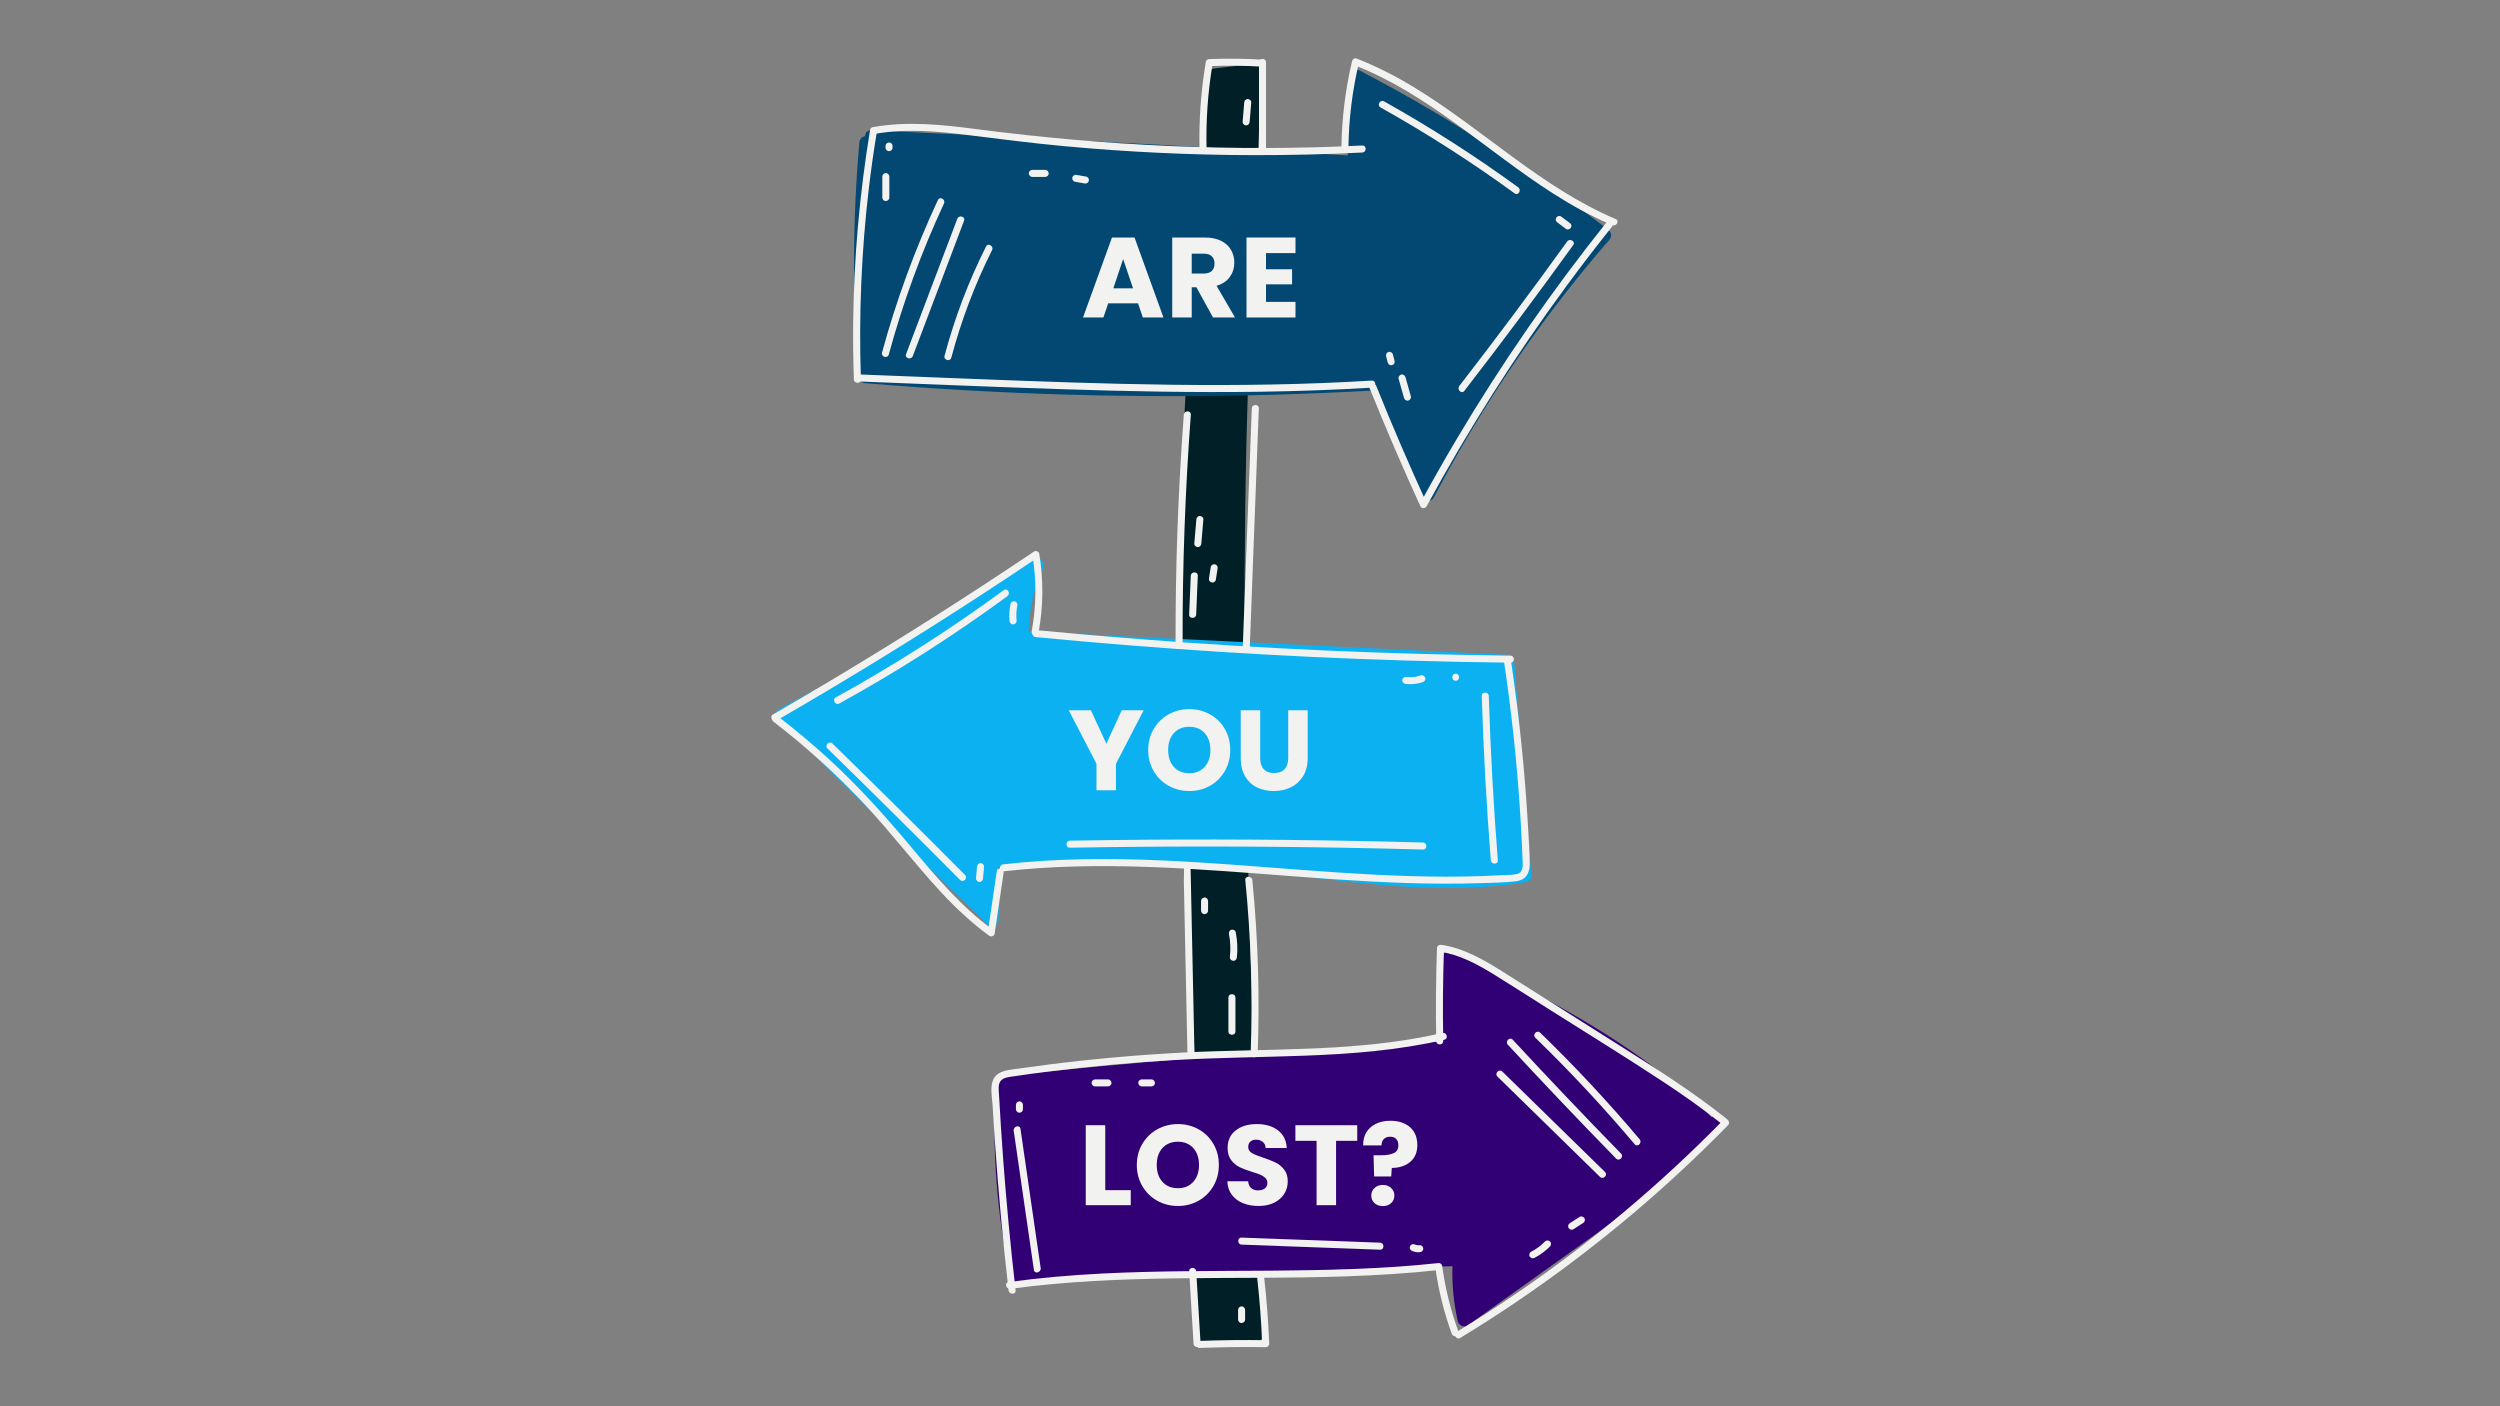 <svg xmlns="http://www.w3.org/2000/svg" xmlns:xlink="http://www.w3.org/1999/xlink" width="1920" zoomAndPan="magnify" viewBox="0 0 1440 810" height="1080" preserveAspectRatio="xMidYMid meet" version="1.0"><rect x="0" y="0" width="1440" height="810" fill="#808080" stroke="none"/><defs><g/><clipPath id="6504f7627b"><path d="M 772 33.277 L 932 33.277 L 932 130 L 772 130 Z M 772 33.277 " clip-rule="nonzero"/></clipPath><clipPath id="68c10ed186"><path d="M 690 33.277 L 730 33.277 L 730 88 L 690 88 Z M 690 33.277 " clip-rule="nonzero"/></clipPath><clipPath id="fa000ffe9a"><path d="M 725 33.277 L 730 33.277 L 730 89 L 725 89 Z M 725 33.277 " clip-rule="nonzero"/></clipPath><clipPath id="7f10920a5e"><path d="M 689 734 L 732 734 L 732 776.668 L 689 776.668 Z M 689 734 " clip-rule="nonzero"/></clipPath></defs><path fill="#011f26" d="M 722.574 620.824 C 720.965 572.324 719.438 523.824 718.371 475.312 C 717.305 426.918 716.703 378.516 716.918 330.109 C 717.137 281.215 718.195 232.324 720.371 183.48 C 722.281 140.562 723.91 97.598 726.242 54.699 C 726.5 49.996 726.781 45.289 727.098 40.586 C 727.164 39.57 726.891 38.777 726.422 38.172 C 725.848 37.164 724.777 36.504 723.195 36.684 C 715.309 37.598 707.418 38.512 699.527 39.422 C 697.301 39.68 695.805 41.012 695.625 43.324 C 688.305 138.316 680.984 233.371 678.766 328.648 C 677.664 375.973 677.82 423.336 679.879 470.633 C 681.918 517.582 687.023 564.375 688.039 611.367 C 689.18 663.977 687.902 716.691 687.562 769.309 C 687.547 771.406 689.359 773.223 691.465 773.211 C 702.125 773.145 712.789 773.078 723.445 773.016 C 725.512 773 727.41 771.238 727.348 769.113 C 725.922 719.68 724.211 670.254 722.574 620.824 Z M 722.574 620.824 " fill-opacity="1" fill-rule="nonzero"/><path fill="#024873" d="M 926.109 132.086 C 891.109 105.203 854.344 80.637 816.078 58.652 C 805.293 52.457 794.391 46.473 783.383 40.684 C 780.578 39.211 777.824 41.102 777.512 44.055 C 775.91 59.164 775.527 74.352 776.324 89.523 C 705.176 85.359 634.012 81.5 562.832 77.941 C 542.547 76.93 522.266 75.941 501.98 74.977 C 499.602 74.863 498.367 76.559 498.246 78.395 C 496.637 78.746 495.172 79.945 494.992 82.016 C 491.062 126.844 490.879 171.945 494.445 216.809 C 494.621 219.051 496.098 220.52 498.348 220.711 C 575.898 227.258 653.797 229.52 731.594 227.418 C 752.359 226.855 773.121 225.957 793.863 224.781 C 797.926 246.836 806.457 267.91 819.16 286.52 C 820.719 288.801 824.449 289.281 825.898 286.52 C 847.539 245.215 872.82 205.789 901.527 169.035 C 909.723 158.547 918.191 148.277 926.902 138.219 C 928.703 136.137 928.188 133.684 926.109 132.086 Z M 926.109 132.086 " fill-opacity="1" fill-rule="nonzero"/><path fill="#0cb1f2" d="M 872.129 381.086 C 871.953 378.902 870.48 377.293 868.227 377.184 C 796.145 373.707 724.059 370.227 651.98 366.75 C 632.164 365.797 612.348 364.84 592.531 363.883 C 592.816 351.301 595.535 338.883 600.766 327.371 C 602.23 324.145 599.004 319.668 595.426 322.031 C 558.582 346.379 520.773 369.254 482.082 390.547 C 471.004 396.645 459.848 402.609 448.633 408.453 C 446.402 409.613 446.113 412.891 447.844 414.582 C 479.098 445.09 510.355 475.594 541.613 506.098 C 550.586 514.859 559.562 523.617 568.535 532.375 C 570.93 534.715 575.219 533.039 575.195 529.617 C 575.129 519.543 575.062 509.465 575 499.387 C 614.078 499.023 653.262 498.02 692.305 499.797 C 732.383 501.621 771.98 508.605 812.016 510.875 C 834.469 512.152 856.977 511.699 879.207 508.059 C 880.766 507.801 882.195 505.855 882.07 504.293 C 878.758 463.227 875.441 422.156 872.129 381.086 Z M 872.129 381.086 " fill-opacity="1" fill-rule="nonzero"/><path fill="#320075" d="M 985.801 643.5 C 985.688 643.352 985.586 643.203 985.441 643.062 C 952.816 610.418 912.742 586.785 871.934 565.879 C 860.238 559.887 848.445 554.09 836.648 548.297 C 833.973 546.984 830.887 548.578 830.777 551.668 C 830.191 567.766 829.605 583.863 829.023 599.961 C 764.062 603.352 699.172 608.059 634.41 614.137 C 615.781 615.883 597.164 617.746 578.562 619.711 C 577.246 619.852 576.289 620.512 575.668 621.391 C 574.504 621.953 573.59 623.051 573.492 624.691 C 571.305 662.172 574.227 699.832 582.051 736.551 C 582.383 738.113 584.195 739.531 585.812 739.414 C 651.875 734.684 718.102 732.988 784.285 730.941 C 801.727 730.402 819.172 729.867 836.613 729.328 C 836.273 740.012 837.336 750.672 839.703 761.121 C 840.227 763.422 843.422 764.891 845.438 763.453 C 865.344 749.238 885.254 735.027 905.164 720.816 C 924.527 706.988 943.957 693.336 961.617 677.336 C 971.465 668.418 980.906 659.066 990.344 649.723 C 993.609 646.492 989.297 641.633 985.801 643.5 Z M 985.801 643.5 " fill-opacity="1" fill-rule="nonzero"/><path fill="#f2f2f0" d="M 447.285 415.012 C 487.16 391.984 526.426 367.906 565.012 342.781 C 575.953 335.664 586.836 328.453 597.664 321.172 C 596.672 320.77 595.684 320.363 594.691 319.961 C 597.094 334.395 596.938 349.152 594.258 363.535 C 593.781 366.078 597.68 367.172 598.16 364.613 C 600.984 349.469 601.125 334.082 598.594 318.887 C 598.387 317.633 596.629 317 595.625 317.676 C 557.414 343.375 518.531 368.062 479.008 391.688 C 467.805 398.383 456.547 404.992 445.242 411.52 C 442.988 412.82 445.023 416.32 447.285 415.012 Z M 447.285 415.012 " fill-opacity="1" fill-rule="nonzero"/><path fill="#f2f2f0" d="M 445.605 415.754 C 464.316 430.145 481.859 446.051 498.004 463.273 C 513.43 479.723 527.016 497.773 542.383 514.27 C 550.832 523.336 559.891 531.805 569.934 539.09 C 570.91 539.797 572.727 539.109 572.906 537.879 C 574.625 526.199 576.344 514.52 578.062 502.84 C 578.438 500.293 574.539 499.195 574.16 501.766 C 572.441 513.445 570.723 525.125 569 536.805 C 569.992 536.402 570.984 535.996 571.973 535.594 C 553.789 522.398 539.227 505.098 524.898 487.973 C 510.066 470.25 494.73 453.129 477.691 437.477 C 468.059 428.625 458.016 420.234 447.648 412.258 C 445.586 410.672 443.566 414.188 445.605 415.754 Z M 445.605 415.754 " fill-opacity="1" fill-rule="nonzero"/><path fill="#f2f2f0" d="M 577.84 501.906 C 634.074 495.477 690.641 500.641 746.832 504.883 C 775.008 507.008 803.234 508.914 831.504 509 C 838.734 509.023 845.965 508.926 853.191 508.684 C 859.859 508.457 866.684 508.406 873.309 507.57 C 879.016 506.848 881.16 502.871 881.121 497.461 C 881.07 490.562 880.559 483.629 880.176 476.742 C 878.367 444.48 875.039 412.309 870.281 380.348 C 869.898 377.781 866 378.875 866.379 381.426 C 870.512 409.191 873.531 437.121 875.414 465.133 C 875.871 471.949 876.262 478.77 876.586 485.594 C 876.742 488.914 876.891 492.234 877.012 495.559 C 877.125 498.746 877.523 502.605 873.613 503.457 C 870.551 504.125 867.152 503.988 864.027 504.16 C 860.418 504.355 856.805 504.516 853.191 504.637 C 846.328 504.867 839.457 504.965 832.59 504.953 C 778.18 504.879 724.09 498.031 669.781 495.621 C 639.129 494.262 608.363 494.371 577.844 497.859 C 575.281 498.152 575.254 502.199 577.84 501.906 Z M 577.84 501.906 " fill-opacity="1" fill-rule="nonzero"/><path fill="#f2f2f0" d="M 596.57 366.965 C 667.422 373.809 738.492 378.32 809.645 380.453 C 829.758 381.059 849.879 381.469 870.004 381.699 C 872.609 381.727 872.609 377.68 870.004 377.652 C 798.828 376.844 727.684 373.691 656.715 368.168 C 636.648 366.605 616.602 364.852 596.57 362.918 C 593.977 362.668 593.996 366.715 596.57 366.965 Z M 596.57 366.965 " fill-opacity="1" fill-rule="nonzero"/><path fill="#f2f2f0" d="M 584.98 743.223 C 582.094 718.086 579.699 692.895 577.824 667.664 C 576.898 655.234 576.102 642.797 575.422 630.352 C 575.277 627.711 574.652 624.227 576.781 622.188 C 578.52 620.523 581.555 620.297 583.812 619.961 C 590.18 619.016 596.555 618.156 602.941 617.344 C 627.559 614.215 652.285 611.949 677.062 610.555 C 701.707 609.172 726.387 608.988 751.051 608.09 C 778.188 607.105 805.391 605.02 831.91 598.895 C 834.445 598.309 833.371 594.406 830.832 594.992 C 781.371 606.414 730.152 603.656 679.812 606.355 C 654.301 607.727 628.836 610.016 603.488 613.227 C 597.289 614.012 591.102 614.852 584.918 615.738 C 580.594 616.363 575.164 616.785 572.609 620.914 C 569.945 625.211 571.445 631.758 571.719 636.477 C 572.094 642.977 572.5 649.477 572.941 655.973 C 574.926 685.113 577.598 714.203 580.934 743.223 C 581.227 745.781 585.277 745.812 584.98 743.223 Z M 584.98 743.223 " fill-opacity="1" fill-rule="nonzero"/><path fill="#f2f2f0" d="M 582 742.375 C 645.945 733.598 710.633 737.383 774.934 735.191 C 792.895 734.582 810.84 733.484 828.711 731.559 C 828.059 731.066 827.406 730.57 826.758 730.074 C 828.547 743.133 831.719 755.93 836.242 768.312 C 837.129 770.738 841.039 769.691 840.145 767.238 C 835.625 754.855 832.449 742.059 830.66 729 C 830.555 728.207 829.5 727.426 828.711 727.512 C 764.379 734.445 699.594 730.289 635.09 733.547 C 616.973 734.461 598.898 736.008 580.926 738.477 C 578.355 738.824 579.449 742.727 582 742.375 Z M 582 742.375 " fill-opacity="1" fill-rule="nonzero"/><path fill="#f2f2f0" d="M 831.305 599.641 C 830.969 581.824 831.113 564 831.742 546.191 C 830.887 546.844 830.035 547.492 829.184 548.145 C 840.887 549.848 851.23 555.547 861.148 561.699 C 871.879 568.359 882.512 575.18 893.184 581.93 C 914.652 595.496 936.297 608.82 957.5 622.797 C 969.227 630.52 980.742 638.57 991.719 647.34 C 993.73 648.949 996.613 646.102 994.578 644.477 C 974.957 628.797 953.715 615.391 932.508 601.988 C 910.246 587.922 888.004 573.812 865.715 559.785 C 854.75 552.887 843.285 546.137 830.258 544.242 C 828.945 544.051 827.746 544.754 827.699 546.191 C 827.07 564.004 826.922 581.824 827.258 599.641 C 827.309 602.242 831.355 602.25 831.305 599.641 Z M 831.305 599.641 " fill-opacity="1" fill-rule="nonzero"/><path fill="#f2f2f0" d="M 841.102 770.66 C 884.902 743.996 926.117 713.094 963.953 678.477 C 974.711 668.637 985.184 658.492 995.383 648.074 C 997.207 646.211 994.348 643.348 992.52 645.211 C 956.77 681.734 917.508 714.789 875.359 743.703 C 863.477 751.855 851.367 759.672 839.059 767.168 C 836.836 768.52 838.867 772.02 841.102 770.66 Z M 841.102 770.66 " fill-opacity="1" fill-rule="nonzero"/><path fill="#f2f2f0" d="M 495.879 218.543 C 494.629 181.586 496.156 144.551 500.527 107.828 C 501.805 97.102 503.34 86.41 505.094 75.754 C 504.621 76.227 504.152 76.695 503.68 77.168 C 521.883 73.852 540.441 75.625 558.652 77.93 C 576.613 80.203 594.559 82.465 612.59 84.152 C 649.105 87.566 685.777 89.305 722.453 89.367 C 743.199 89.398 763.945 88.891 784.664 87.855 C 787.258 87.73 787.273 83.68 784.664 83.809 C 710.578 87.496 636.539 84.008 563.008 74.445 C 542.957 71.836 522.676 69.609 502.605 73.266 C 501.98 73.379 501.297 74.047 501.191 74.68 C 495.117 111.523 491.812 148.809 491.434 186.152 C 491.32 196.953 491.461 207.754 491.828 218.547 C 491.922 221.137 495.969 221.148 495.879 218.543 Z M 495.879 218.543 " fill-opacity="1" fill-rule="nonzero"/><path fill="#f2f2f0" d="M 495.395 219.746 C 533.801 221.25 572.203 222.871 610.621 224.137 C 648.91 225.398 687.23 226.199 725.543 225.648 C 747.105 225.34 768.664 224.586 790.191 223.27 C 792.777 223.109 792.797 219.062 790.191 219.223 C 751.957 221.562 713.641 222.082 675.344 221.625 C 637.02 221.164 598.715 219.738 560.422 218.246 C 538.746 217.398 517.07 216.547 495.395 215.699 C 492.789 215.598 492.793 219.645 495.395 219.746 Z M 495.395 219.746 " fill-opacity="1" fill-rule="nonzero"/><path fill="#f2f2f0" d="M 788.809 223.352 C 798.074 246.355 807.871 269.145 818.191 291.695 C 818.828 293.086 821.008 292.945 821.688 291.695 C 845.609 247.613 872.527 205.172 902.262 164.777 C 910.77 153.219 919.516 141.832 928.473 130.617 C 930.082 128.602 927.238 125.719 925.613 127.754 C 894.09 167.215 865.258 208.797 839.457 252.211 C 832.121 264.551 825.039 277.039 818.191 289.652 C 819.355 289.652 820.523 289.652 821.688 289.652 C 811.512 267.418 801.848 244.953 792.707 222.273 C 791.75 219.895 787.832 220.934 788.809 223.352 Z M 788.809 223.352 " fill-opacity="1" fill-rule="nonzero"/><g clip-path="url(#6504f7627b)"><path fill="#f2f2f0" d="M 776.695 85.035 C 776.922 68.555 778.934 52.191 782.723 36.152 C 781.891 36.625 781.062 37.094 780.234 37.566 C 822.988 54.285 856.398 87.062 894.602 111.465 C 905.453 118.398 916.742 124.648 928.605 129.688 C 930.973 130.691 933.039 127.207 930.648 126.191 C 887.945 108.066 854.539 74.801 815.359 50.812 C 804.5 44.164 793.18 38.305 781.309 33.664 C 780.316 33.273 779.051 34.098 778.82 35.078 C 774.957 51.457 772.883 68.207 772.648 85.035 C 772.609 87.637 776.656 87.641 776.695 85.035 Z M 776.695 85.035 " fill-opacity="1" fill-rule="nonzero"/></g><path fill="#f2f2f0" d="M 688.039 607.996 C 687.289 572.141 686.539 536.281 685.789 500.426 C 685.734 497.824 681.688 497.816 681.742 500.426 C 682.492 536.281 683.242 572.141 683.992 607.996 C 684.047 610.598 688.094 610.605 688.039 607.996 Z M 688.039 607.996 " fill-opacity="1" fill-rule="nonzero"/><path fill="#f2f2f0" d="M 681.176 369.691 C 681.086 326.051 682.668 282.418 685.922 238.902 C 686.117 236.305 682.07 236.316 681.875 238.902 C 678.621 282.418 677.039 326.051 677.129 369.691 C 677.133 372.293 681.18 372.297 681.176 369.691 Z M 681.176 369.691 " fill-opacity="1" fill-rule="nonzero"/><g clip-path="url(#68c10ed186)"><path fill="#f2f2f0" d="M 694.984 85.961 C 694.57 69.426 695.719 52.898 698.484 36.59 C 697.832 37.086 697.184 37.578 696.531 38.078 C 706.766 37.68 717.004 37.789 727.227 38.41 C 729.828 38.566 729.816 34.52 727.227 34.363 C 717.004 33.742 706.766 33.633 696.531 34.031 C 695.715 34.062 694.73 34.629 694.582 35.516 C 691.754 52.184 690.512 69.062 690.938 85.961 C 691.008 88.559 695.055 88.57 694.984 85.961 Z M 694.984 85.961 " fill-opacity="1" fill-rule="nonzero"/></g><g clip-path="url(#fa000ffe9a)"><path fill="#f2f2f0" d="M 729.23 86.887 C 729.23 69.891 729.23 52.891 729.23 35.891 C 729.23 33.289 725.184 33.281 725.184 35.891 C 725.184 52.891 725.184 69.891 725.184 86.887 C 725.184 89.492 729.23 89.496 729.23 86.887 Z M 729.23 86.887 " fill-opacity="1" fill-rule="nonzero"/></g><path fill="#f2f2f0" d="M 719.891 372.469 C 721.621 326.723 723.352 280.973 725.082 235.227 C 725.184 232.621 721.137 232.625 721.035 235.227 C 719.305 280.973 717.574 326.723 715.844 372.469 C 715.746 375.074 719.793 375.07 719.891 372.469 Z M 719.891 372.469 " fill-opacity="1" fill-rule="nonzero"/><path fill="#f2f2f0" d="M 724.422 607.051 C 725.66 573.66 724.633 540.219 721.34 506.969 C 721.086 504.398 717.035 504.371 717.293 506.969 C 720.586 540.219 721.613 573.66 720.371 607.051 C 720.277 609.66 724.324 609.652 724.422 607.051 Z M 724.422 607.051 " fill-opacity="1" fill-rule="nonzero"/><path fill="#f2f2f0" d="M 691.531 773.941 C 690.695 760.047 689.855 746.152 689.016 732.258 C 688.859 729.668 684.812 729.652 684.969 732.258 C 685.809 746.152 686.648 760.047 687.484 773.941 C 687.641 776.527 691.691 776.547 691.531 773.941 Z M 691.531 773.941 " fill-opacity="1" fill-rule="nonzero"/><g clip-path="url(#7f10920a5e)"><path fill="#f2f2f0" d="M 691.031 776.406 C 703.695 775.934 716.367 775.793 729.039 775.984 C 730.102 776 731.105 775.043 731.062 773.961 C 730.551 761.262 729.59 748.59 728.176 735.961 C 727.891 733.402 723.84 733.375 724.129 735.961 C 725.543 748.59 726.504 761.262 727.016 773.961 C 727.691 773.285 728.367 772.609 729.039 771.938 C 716.367 771.746 703.695 771.887 691.031 772.359 C 688.434 772.453 688.422 776.504 691.031 776.406 Z M 691.031 776.406 " fill-opacity="1" fill-rule="nonzero"/></g><path fill="#f2f2f0" d="M 511.945 204.191 C 520.062 174.367 530.684 145.27 543.73 117.25 C 544.82 114.902 541.336 112.848 540.234 115.207 C 527.043 143.543 516.254 172.953 508.043 203.113 C 507.359 205.629 511.262 206.703 511.945 204.191 Z M 511.945 204.191 " fill-opacity="1" fill-rule="nonzero"/><path fill="#f2f2f0" d="M 525.789 205.066 C 535.625 179.086 545.461 153.105 555.301 127.121 C 556.227 124.684 552.312 123.629 551.398 126.043 C 541.562 152.027 531.727 178.008 521.887 203.992 C 520.965 206.43 524.875 207.484 525.789 205.066 Z M 525.789 205.066 " fill-opacity="1" fill-rule="nonzero"/><path fill="#f2f2f0" d="M 547.965 206.008 C 553.652 184.602 561.5 163.852 571.434 144.059 C 572.598 141.734 569.109 139.684 567.941 142.016 C 557.852 162.113 549.836 183.195 544.062 204.934 C 543.391 207.453 547.293 208.527 547.965 206.008 Z M 547.965 206.008 " fill-opacity="1" fill-rule="nonzero"/><path fill="#f2f2f0" d="M 843.438 225.172 C 864.824 197.523 885.742 169.52 906.172 141.156 C 907.699 139.043 904.188 137.02 902.68 139.113 C 882.453 167.195 861.754 194.934 840.574 222.309 C 839 224.344 841.844 227.23 843.438 225.172 Z M 843.438 225.172 " fill-opacity="1" fill-rule="nonzero"/><path fill="#f2f2f0" d="M 897.121 128.176 C 898.77 129.41 900.414 130.648 902.062 131.887 C 902.453 132.18 903.172 132.215 903.625 132.09 C 904.094 131.961 904.602 131.598 904.832 131.16 C 905.082 130.688 905.207 130.121 905.039 129.602 C 904.973 129.438 904.902 129.277 904.832 129.117 C 904.652 128.812 904.41 128.57 904.109 128.391 C 902.461 127.156 900.812 125.918 899.164 124.68 C 898.773 124.387 898.055 124.352 897.602 124.477 C 897.133 124.605 896.625 124.969 896.395 125.406 C 896.145 125.879 896.02 126.445 896.188 126.969 C 896.258 127.129 896.324 127.289 896.395 127.453 C 896.574 127.754 896.816 127.996 897.121 128.176 Z M 897.121 128.176 " fill-opacity="1" fill-rule="nonzero"/><path fill="#f2f2f0" d="M 795.195 61.898 C 821.906 76.855 847.707 93.387 872.453 111.402 C 874.562 112.938 876.586 109.426 874.496 107.906 C 849.75 89.891 823.949 73.359 797.242 58.406 C 794.965 57.129 792.922 60.625 795.195 61.898 Z M 795.195 61.898 " fill-opacity="1" fill-rule="nonzero"/><path fill="#f2f2f0" d="M 476.621 431.129 C 502.27 456.168 527.723 481.398 552.98 506.832 C 554.816 508.684 557.68 505.82 555.844 503.969 C 530.586 478.539 505.133 453.305 479.484 428.27 C 477.617 426.449 474.754 429.309 476.621 431.129 Z M 476.621 431.129 " fill-opacity="1" fill-rule="nonzero"/><path fill="#f2f2f0" d="M 566.234 505.98 C 566.426 503.715 566.617 501.449 566.809 499.18 C 566.852 498.688 566.555 498.086 566.215 497.75 C 565.867 497.398 565.289 497.133 564.785 497.156 C 563.613 497.207 562.859 498.047 562.762 499.18 C 562.57 501.449 562.379 503.715 562.188 505.98 C 562.148 506.473 562.445 507.074 562.781 507.41 C 563.133 507.762 563.707 508.027 564.211 508.004 C 565.383 507.953 566.137 507.117 566.234 505.98 Z M 566.234 505.98 " fill-opacity="1" fill-rule="nonzero"/><path fill="#f2f2f0" d="M 483.453 405.207 C 517.016 386.719 549.352 366.066 580.242 343.395 C 582.316 341.871 580.301 338.355 578.199 339.902 C 547.312 362.574 514.973 383.223 481.41 401.711 C 479.129 402.969 481.168 406.465 483.453 405.207 Z M 483.453 405.207 " fill-opacity="1" fill-rule="nonzero"/><path fill="#f2f2f0" d="M 585.551 357.633 C 585.402 356.113 585.359 354.586 585.438 353.059 C 585.477 352.312 585.551 351.57 585.633 350.824 C 585.582 351.297 585.652 350.703 585.66 350.652 C 585.688 350.473 585.719 350.297 585.746 350.121 C 585.816 349.707 585.898 349.293 585.984 348.887 C 586.199 347.852 585.68 346.648 584.57 346.395 C 583.555 346.164 582.312 346.703 582.078 347.809 C 581.402 351.035 581.18 354.348 581.504 357.633 C 581.609 358.684 582.359 359.707 583.527 359.656 C 584.535 359.609 585.664 358.762 585.551 357.633 Z M 585.551 357.633 " fill-opacity="1" fill-rule="nonzero"/><path fill="#f2f2f0" d="M 853.496 400.906 C 854.477 432.477 856.211 464.02 858.703 495.508 C 858.906 498.086 862.957 498.109 862.75 495.508 C 860.258 464.02 858.523 432.477 857.543 400.906 C 857.461 398.309 853.414 398.297 853.496 400.906 Z M 853.496 400.906 " fill-opacity="1" fill-rule="nonzero"/><path fill="#f2f2f0" d="M 616.262 488.273 C 669.145 487.359 722.051 487.367 774.938 488.312 C 789.832 488.574 804.73 488.918 819.625 489.332 C 822.23 489.402 822.227 485.355 819.625 485.285 C 766.75 483.82 713.852 483.277 660.957 483.672 C 646.059 483.781 631.16 483.973 616.262 484.227 C 613.66 484.27 613.648 488.316 616.262 488.273 Z M 616.262 488.273 " fill-opacity="1" fill-rule="nonzero"/><path fill="#f2f2f0" d="M 862.516 620.109 C 882.203 639.367 901.895 658.625 921.586 677.883 C 923.449 679.707 926.312 676.848 924.449 675.023 C 904.758 655.762 885.066 636.504 865.375 617.246 C 863.512 615.422 860.648 618.281 862.516 620.109 Z M 862.516 620.109 " fill-opacity="1" fill-rule="nonzero"/><path fill="#f2f2f0" d="M 868.512 601.766 C 888.996 623.906 909.785 645.766 930.867 667.336 C 932.691 669.203 935.551 666.34 933.73 664.477 C 912.645 642.902 891.859 621.047 871.371 598.906 C 869.598 596.988 866.742 599.855 868.512 601.766 Z M 868.512 601.766 " fill-opacity="1" fill-rule="nonzero"/><path fill="#f2f2f0" d="M 884.309 597.699 C 904.402 617.191 923.516 637.68 941.566 659.082 C 943.246 661.078 946.098 658.199 944.43 656.219 C 926.375 634.816 907.266 614.328 887.168 594.836 C 885.297 593.02 882.434 595.883 884.309 597.699 Z M 884.309 597.699 " fill-opacity="1" fill-rule="nonzero"/><path fill="#f2f2f0" d="M 599.426 730.402 C 595.551 703.672 591.672 676.941 587.793 650.207 C 587.418 647.641 583.52 648.734 583.891 651.285 C 587.77 678.016 591.645 704.75 595.523 731.48 C 595.898 734.047 599.797 732.957 599.426 730.402 Z M 599.426 730.402 " fill-opacity="1" fill-rule="nonzero"/><path fill="#f2f2f0" d="M 589.219 638.895 C 589.219 638.07 589.219 637.246 589.219 636.422 C 589.219 635.902 588.996 635.359 588.625 634.992 C 588.441 634.793 588.227 634.656 587.977 634.574 C 587.734 634.449 587.473 634.391 587.195 634.398 C 586.672 634.422 586.129 634.594 585.766 634.992 C 585.402 635.387 585.172 635.875 585.172 636.422 C 585.172 637.246 585.172 638.07 585.172 638.895 C 585.172 639.414 585.395 639.957 585.766 640.324 C 585.949 640.523 586.164 640.66 586.418 640.742 C 586.656 640.867 586.918 640.926 587.195 640.918 C 587.723 640.895 588.262 640.723 588.625 640.324 C 588.992 639.93 589.219 639.441 589.219 638.895 Z M 589.219 638.895 " fill-opacity="1" fill-rule="nonzero"/><path fill="#f2f2f0" d="M 715.176 716.906 C 741.75 717.879 768.324 718.855 794.902 719.828 C 797.508 719.922 797.504 715.875 794.902 715.781 C 768.328 714.809 741.754 713.836 715.176 712.859 C 712.57 712.766 712.574 716.812 715.176 716.906 Z M 715.176 716.906 " fill-opacity="1" fill-rule="nonzero"/><path fill="#f2f2f0" d="M 813.039 720.375 C 814.5 721.078 816.137 721.461 817.762 721.262 C 818.043 721.273 818.301 721.215 818.543 721.086 C 818.797 721.008 819.012 720.867 819.195 720.668 C 819.547 720.316 819.812 719.742 819.789 719.238 C 819.766 718.715 819.594 718.172 819.195 717.809 C 818.828 717.473 818.285 717.152 817.766 717.215 C 817.199 717.285 816.629 717.281 816.062 717.207 C 816.242 717.23 816.422 717.254 816.602 717.277 C 816.016 717.199 815.441 717.039 814.898 716.812 C 815.059 716.879 815.219 716.949 815.379 717.02 C 815.277 716.977 815.18 716.93 815.082 716.883 C 814.586 716.645 814.07 716.527 813.52 716.68 C 813.051 716.805 812.543 717.172 812.312 717.609 C 812.062 718.078 811.938 718.648 812.105 719.168 C 812.266 719.645 812.566 720.152 813.039 720.375 Z M 813.039 720.375 " fill-opacity="1" fill-rule="nonzero"/><path fill="#f2f2f0" d="M 805.613 218.25 C 806.656 221.93 807.691 225.605 808.734 229.285 C 809.023 230.301 810.176 231.035 811.223 230.699 C 812.258 230.363 812.945 229.301 812.637 228.211 C 811.598 224.535 810.559 220.855 809.516 217.176 C 809.23 216.16 808.074 215.426 807.027 215.762 C 805.988 216.098 805.305 217.16 805.613 218.25 Z M 805.613 218.25 " fill-opacity="1" fill-rule="nonzero"/><path fill="#f2f2f0" d="M 798.387 205.215 C 798.715 206.445 799.039 207.676 799.367 208.906 C 799.5 209.398 799.863 209.863 800.297 210.117 C 800.734 210.371 801.371 210.48 801.859 210.32 C 802.348 210.164 802.82 209.863 803.07 209.391 C 803.324 208.906 803.414 208.371 803.273 207.832 C 802.945 206.598 802.617 205.371 802.289 204.137 C 802.16 203.648 801.797 203.184 801.359 202.926 C 800.926 202.672 800.289 202.566 799.801 202.723 C 799.312 202.879 798.84 203.184 798.594 203.652 C 798.332 204.141 798.242 204.676 798.387 205.215 Z M 798.387 205.215 " fill-opacity="1" fill-rule="nonzero"/><path fill="#f2f2f0" d="M 809.73 393.945 C 813.008 394.316 816.391 393.949 819.52 392.906 C 820.523 392.574 821.281 391.496 820.934 390.418 C 820.609 389.422 819.52 388.648 818.445 389.004 C 817.688 389.258 816.922 389.469 816.145 389.637 C 815.812 389.707 815.477 389.773 815.141 389.828 C 815.043 389.844 814.32 389.98 814.832 389.879 C 814.668 389.91 814.492 389.918 814.324 389.934 C 812.797 390.086 811.258 390.07 809.73 389.895 C 808.68 389.773 807.664 390.91 807.707 391.918 C 807.762 393.121 808.602 393.816 809.73 393.945 Z M 809.73 393.945 " fill-opacity="1" fill-rule="nonzero"/><path fill="#f2f2f0" d="M 838.473 392.113 C 841.078 392.113 841.082 388.066 838.473 388.066 C 835.867 388.066 835.863 392.113 838.473 392.113 Z M 838.473 392.113 " fill-opacity="1" fill-rule="nonzero"/><path fill="#f2f2f0" d="M 630.773 625.773 C 633.25 625.773 635.723 625.773 638.191 625.773 C 639.25 625.773 640.266 624.84 640.215 623.75 C 640.168 622.652 639.328 621.727 638.191 621.727 C 635.719 621.727 633.246 621.727 630.773 621.727 C 629.715 621.727 628.703 622.656 628.75 623.75 C 628.801 624.844 629.641 625.773 630.773 625.773 Z M 630.773 625.773 " fill-opacity="1" fill-rule="nonzero"/><path fill="#f2f2f0" d="M 657.664 625.773 C 659.52 625.773 661.375 625.773 663.23 625.773 C 664.289 625.773 665.301 624.84 665.254 623.75 C 665.203 622.652 664.363 621.727 663.23 621.727 C 661.375 621.727 659.52 621.727 657.664 621.727 C 656.605 621.727 655.59 622.656 655.641 623.75 C 655.691 624.844 656.531 625.773 657.664 625.773 Z M 657.664 625.773 " fill-opacity="1" fill-rule="nonzero"/><path fill="#f2f2f0" d="M 883.902 724.52 C 887.184 722.816 890.203 720.578 892.797 717.945 C 893.543 717.191 893.609 715.824 892.797 715.082 C 891.996 714.348 890.734 714.277 889.938 715.082 C 889.336 715.695 888.711 716.285 888.062 716.848 C 887.73 717.141 887.395 717.422 887.051 717.699 C 886.973 717.758 886.898 717.82 886.82 717.883 C 886.508 718.129 886.738 717.863 886.824 717.883 C 886.754 717.867 886.348 718.242 886.293 718.277 C 884.891 719.309 883.406 720.223 881.859 721.027 C 880.918 721.516 880.562 722.906 881.133 723.793 C 881.754 724.75 882.895 725.039 883.902 724.52 Z M 883.902 724.52 " fill-opacity="1" fill-rule="nonzero"/><path fill="#f2f2f0" d="M 906.273 708.051 C 908.148 706.844 910.02 705.641 911.895 704.434 C 912.336 704.148 912.684 703.734 912.828 703.223 C 912.957 702.738 912.902 702.094 912.621 701.66 C 912.047 700.773 910.805 700.324 909.855 700.938 C 907.98 702.141 906.105 703.348 904.23 704.555 C 903.789 704.836 903.441 705.25 903.301 705.762 C 903.168 706.246 903.227 706.891 903.504 707.324 C 904.078 708.211 905.32 708.66 906.273 708.051 Z M 906.273 708.051 " fill-opacity="1" fill-rule="nonzero"/><path fill="#f2f2f0" d="M 594.613 101.895 C 597.086 101.895 599.559 101.895 602.031 101.895 C 603.09 101.895 604.105 100.961 604.055 99.871 C 604.004 98.773 603.168 97.848 602.031 97.848 C 599.559 97.848 597.086 97.848 594.613 97.848 C 593.555 97.848 592.543 98.777 592.59 99.871 C 592.641 100.965 593.48 101.895 594.613 101.895 Z M 594.613 101.895 " fill-opacity="1" fill-rule="nonzero"/><path fill="#f2f2f0" d="M 619.102 104.664 C 620.949 104.992 622.801 105.324 624.652 105.656 C 625.195 105.75 625.715 105.738 626.207 105.449 C 626.629 105.203 627.031 104.723 627.141 104.242 C 627.258 103.723 627.23 103.141 626.934 102.68 C 626.664 102.258 626.238 101.84 625.727 101.75 C 623.875 101.418 622.023 101.09 620.176 100.758 C 619.629 100.66 619.109 100.672 618.617 100.961 C 618.195 101.207 617.797 101.688 617.688 102.172 C 617.57 102.688 617.594 103.27 617.891 103.73 C 618.164 104.152 618.59 104.57 619.102 104.664 Z M 619.102 104.664 " fill-opacity="1" fill-rule="nonzero"/><path fill="#f2f2f0" d="M 689.004 353.953 C 689.312 346.523 689.621 339.09 689.93 331.66 C 690.035 329.059 685.988 329.062 685.883 331.66 C 685.574 339.09 685.266 346.523 684.957 353.953 C 684.852 356.555 688.898 356.551 689.004 353.953 Z M 689.004 353.953 " fill-opacity="1" fill-rule="nonzero"/><path fill="#f2f2f0" d="M 691.965 313.113 C 692.359 308.484 692.75 303.855 693.145 299.227 C 693.234 298.137 692.148 297.203 691.121 297.203 C 689.949 297.203 689.188 298.137 689.098 299.227 C 688.703 303.855 688.312 308.484 687.918 313.113 C 687.828 314.207 688.914 315.137 689.941 315.137 C 691.113 315.137 691.871 314.207 691.965 313.113 Z M 691.965 313.113 " fill-opacity="1" fill-rule="nonzero"/><path fill="#f2f2f0" d="M 700.297 334.047 C 700.637 331.891 700.977 329.73 701.312 327.57 C 701.398 327.016 701.402 326.516 701.109 326.012 C 700.863 325.594 700.383 325.191 699.898 325.082 C 699.379 324.965 698.797 324.992 698.34 325.289 C 697.926 325.555 697.488 325.988 697.41 326.496 C 697.07 328.656 696.73 330.816 696.395 332.973 C 696.309 333.527 696.305 334.027 696.602 334.535 C 696.844 334.953 697.324 335.355 697.809 335.465 C 698.328 335.582 698.91 335.559 699.367 335.262 C 699.781 334.992 700.219 334.559 700.297 334.047 Z M 700.297 334.047 " fill-opacity="1" fill-rule="nonzero"/><path fill="#f2f2f0" d="M 719.797 70.184 C 720.105 66.473 720.414 62.766 720.723 59.059 C 720.809 58 719.727 56.984 718.699 57.035 C 717.527 57.086 716.77 57.926 716.676 59.059 C 716.367 62.766 716.059 66.473 715.75 70.184 C 715.664 71.242 716.746 72.254 717.773 72.207 C 718.945 72.156 719.703 71.316 719.797 70.184 Z M 719.797 70.184 " fill-opacity="1" fill-rule="nonzero"/><path fill="#f2f2f0" d="M 711.613 594.078 C 711.613 587.586 711.613 581.098 711.613 574.605 C 711.613 572.004 707.566 571.996 707.566 574.605 C 707.566 581.098 707.566 587.586 707.566 594.078 C 707.566 596.68 711.613 596.688 711.613 594.078 Z M 711.613 594.078 " fill-opacity="1" fill-rule="nonzero"/><path fill="#f2f2f0" d="M 712.449 551.418 C 712.973 546.578 712.719 541.707 711.793 536.934 C 711.582 535.859 710.297 535.246 709.301 535.52 C 708.18 535.824 707.68 536.93 707.887 538.008 C 708.746 542.414 708.887 546.941 708.402 551.418 C 708.285 552.504 709.418 553.441 710.426 553.441 C 711.617 553.441 712.332 552.508 712.449 551.418 Z M 712.449 551.418 " fill-opacity="1" fill-rule="nonzero"/><path fill="#f2f2f0" d="M 695.852 524.535 C 695.852 522.684 695.852 520.828 695.852 518.977 C 695.852 517.914 694.922 516.902 693.828 516.953 C 692.73 517 691.805 517.84 691.805 518.977 C 691.805 520.828 691.805 522.684 691.805 524.535 C 691.805 525.598 692.734 526.609 693.828 526.559 C 694.922 526.512 695.852 525.672 695.852 524.535 Z M 695.852 524.535 " fill-opacity="1" fill-rule="nonzero"/><path fill="#f2f2f0" d="M 717.176 760.051 C 717.176 758.195 717.176 756.34 717.176 754.488 C 717.176 753.43 716.246 752.418 715.152 752.465 C 714.055 752.516 713.129 753.355 713.129 754.488 C 713.129 756.344 713.129 758.199 713.129 760.051 C 713.129 761.109 714.059 762.125 715.152 762.074 C 716.25 762.027 717.176 761.184 717.176 760.051 Z M 717.176 760.051 " fill-opacity="1" fill-rule="nonzero"/><path fill="#f2f2f0" d="M 512.262 113.777 C 512.262 109.762 512.262 105.742 512.262 101.723 C 512.262 100.664 511.328 99.652 510.238 99.699 C 509.141 99.75 508.215 100.59 508.215 101.723 C 508.215 105.742 508.215 109.762 508.215 113.777 C 508.215 114.836 509.145 115.852 510.238 115.801 C 511.332 115.75 512.262 114.914 512.262 113.777 Z M 512.262 113.777 " fill-opacity="1" fill-rule="nonzero"/><path fill="#f2f2f0" d="M 514.113 85.035 C 514.113 84.727 514.113 84.414 514.113 84.105 C 514.125 83.828 514.066 83.57 513.941 83.328 C 513.859 83.074 513.719 82.859 513.523 82.676 C 513.336 82.477 513.121 82.336 512.871 82.258 C 512.629 82.133 512.367 82.074 512.09 82.082 C 511.91 82.105 511.73 82.129 511.551 82.152 C 511.211 82.25 510.91 82.422 510.66 82.672 C 510.555 82.809 510.449 82.945 510.344 83.082 C 510.16 83.398 510.066 83.738 510.066 84.102 C 510.066 84.41 510.066 84.723 510.066 85.027 C 510.055 85.309 510.113 85.566 510.242 85.809 C 510.32 86.062 510.461 86.277 510.66 86.461 C 510.844 86.66 511.059 86.797 511.312 86.879 C 511.551 87.004 511.812 87.062 512.09 87.055 C 512.27 87.031 512.453 87.008 512.629 86.984 C 512.969 86.887 513.27 86.711 513.523 86.465 C 513.629 86.324 513.734 86.191 513.84 86.055 C 514.02 85.738 514.113 85.398 514.113 85.035 Z M 514.113 85.035 " fill-opacity="1" fill-rule="nonzero"/><g fill="#f2f2f0" fill-opacity="1"><g transform="translate(622.773, 182.871)"><g><path d="M 32.75 -8.141 L 15.547 -8.141 L 12.797 0 L 1.047 0 L 17.719 -46.062 L 30.719 -46.062 L 47.375 0 L 35.5 0 Z M 29.859 -16.797 L 24.156 -33.672 L 18.5 -16.797 Z M 29.859 -16.797 "/></g></g></g><g fill="#f2f2f0" fill-opacity="1"><g transform="translate(671.138, 182.871)"><g><path d="M 27.562 0 L 17.984 -17.391 L 15.297 -17.391 L 15.297 0 L 4.062 0 L 4.062 -46.062 L 22.906 -46.062 C 26.531 -46.062 29.625 -45.426 32.188 -44.156 C 34.75 -42.895 36.66 -41.16 37.922 -38.953 C 39.191 -36.742 39.828 -34.281 39.828 -31.562 C 39.828 -28.5 38.961 -25.766 37.234 -23.359 C 35.516 -20.953 32.969 -19.25 29.594 -18.25 L 40.234 0 Z M 15.297 -25.328 L 22.25 -25.328 C 24.301 -25.328 25.844 -25.828 26.875 -26.828 C 27.906 -27.836 28.422 -29.266 28.422 -31.109 C 28.422 -32.859 27.906 -34.234 26.875 -35.234 C 25.844 -36.242 24.301 -36.75 22.25 -36.75 L 15.297 -36.75 Z M 15.297 -25.328 "/></g></g></g><g fill="#f2f2f0" fill-opacity="1"><g transform="translate(713.924, 182.871)"><g><path d="M 15.297 -37.078 L 15.297 -27.766 L 30.312 -27.766 L 30.312 -19.094 L 15.297 -19.094 L 15.297 -8.984 L 32.281 -8.984 L 32.281 0 L 4.062 0 L 4.062 -46.062 L 32.281 -46.062 L 32.281 -37.078 Z M 15.297 -37.078 "/></g></g></g><g fill="#f2f2f0" fill-opacity="1"><g transform="translate(615.163, 455.175)"><g><path d="M 43.578 -46.062 L 27.625 -15.219 L 27.625 0 L 16.406 0 L 16.406 -15.219 L 0.453 -46.062 L 13.188 -46.062 L 22.109 -26.781 L 30.969 -46.062 Z M 43.578 -46.062 "/></g></g></g><g fill="#f2f2f0" fill-opacity="1"><g transform="translate(659.196, 455.175)"><g><path d="M 25.859 0.453 C 21.523 0.453 17.551 -0.551 13.938 -2.562 C 10.332 -4.57 7.469 -7.379 5.344 -10.984 C 3.227 -14.598 2.172 -18.66 2.172 -23.172 C 2.172 -27.672 3.227 -31.711 5.344 -35.297 C 7.469 -38.891 10.332 -41.691 13.938 -43.703 C 17.551 -45.711 21.523 -46.719 25.859 -46.719 C 30.191 -46.719 34.16 -45.711 37.766 -43.703 C 41.379 -41.691 44.223 -38.891 46.297 -35.297 C 48.379 -31.711 49.422 -27.672 49.422 -23.172 C 49.422 -18.66 48.367 -14.598 46.266 -10.984 C 44.16 -7.379 41.316 -4.57 37.734 -2.562 C 34.148 -0.551 30.191 0.453 25.859 0.453 Z M 25.859 -9.781 C 29.535 -9.781 32.477 -11.004 34.688 -13.453 C 36.895 -15.898 38 -19.141 38 -23.172 C 38 -27.234 36.895 -30.477 34.688 -32.906 C 32.477 -35.332 29.535 -36.547 25.859 -36.547 C 22.141 -36.547 19.176 -35.344 16.969 -32.938 C 14.758 -30.531 13.656 -27.273 13.656 -23.172 C 13.656 -19.098 14.758 -15.848 16.969 -13.422 C 19.176 -10.992 22.141 -9.781 25.859 -9.781 Z M 25.859 -9.781 "/></g></g></g><g fill="#f2f2f0" fill-opacity="1"><g transform="translate(710.777, 455.175)"><g><path d="M 15.094 -46.062 L 15.094 -18.5 C 15.094 -15.75 15.77 -13.629 17.125 -12.141 C 18.477 -10.648 20.469 -9.906 23.094 -9.906 C 25.719 -9.906 27.727 -10.648 29.125 -12.141 C 30.531 -13.629 31.234 -15.75 31.234 -18.5 L 31.234 -46.062 L 42.453 -46.062 L 42.453 -18.578 C 42.453 -14.461 41.578 -10.984 39.828 -8.141 C 38.078 -5.297 35.723 -3.148 32.766 -1.703 C 29.816 -0.266 26.531 0.453 22.906 0.453 C 19.27 0.453 16.02 -0.254 13.156 -1.672 C 10.289 -3.098 8.023 -5.242 6.359 -8.109 C 4.703 -10.973 3.875 -14.461 3.875 -18.578 L 3.875 -46.062 Z M 15.094 -46.062 "/></g></g></g><g fill="#f2f2f0" fill-opacity="1"><g transform="translate(621.329, 694.189)"><g><path d="M 15.297 -8.656 L 29.984 -8.656 L 29.984 0 L 4.062 0 L 4.062 -46.062 L 15.297 -46.062 Z M 15.297 -8.656 "/></g></g></g><g fill="#f2f2f0" fill-opacity="1"><g transform="translate(652.632, 694.189)"><g><path d="M 25.859 0.453 C 21.523 0.453 17.551 -0.551 13.938 -2.562 C 10.332 -4.57 7.469 -7.379 5.344 -10.984 C 3.227 -14.598 2.172 -18.66 2.172 -23.172 C 2.172 -27.672 3.227 -31.711 5.344 -35.297 C 7.469 -38.891 10.332 -41.691 13.938 -43.703 C 17.551 -45.711 21.523 -46.719 25.859 -46.719 C 30.191 -46.719 34.16 -45.711 37.766 -43.703 C 41.379 -41.691 44.223 -38.891 46.297 -35.297 C 48.379 -31.711 49.422 -27.672 49.422 -23.172 C 49.422 -18.66 48.367 -14.598 46.266 -10.984 C 44.16 -7.379 41.316 -4.57 37.734 -2.562 C 34.148 -0.551 30.191 0.453 25.859 0.453 Z M 25.859 -9.781 C 29.535 -9.781 32.477 -11.004 34.688 -13.453 C 36.895 -15.898 38 -19.141 38 -23.172 C 38 -27.234 36.895 -30.477 34.688 -32.906 C 32.477 -35.332 29.535 -36.547 25.859 -36.547 C 22.141 -36.547 19.176 -35.344 16.969 -32.938 C 14.758 -30.531 13.656 -27.273 13.656 -23.172 C 13.656 -19.098 14.758 -15.848 16.969 -13.422 C 19.176 -10.992 22.141 -9.781 25.859 -9.781 Z M 25.859 -9.781 "/></g></g></g><g fill="#f2f2f0" fill-opacity="1"><g transform="translate(704.212, 694.189)"><g><path d="M 20.734 0.453 C 17.367 0.453 14.348 -0.094 11.672 -1.188 C 9.004 -2.281 6.875 -3.895 5.281 -6.031 C 3.688 -8.176 2.844 -10.758 2.75 -13.781 L 14.703 -13.781 C 14.879 -12.07 15.469 -10.77 16.469 -9.875 C 17.477 -8.977 18.789 -8.531 20.406 -8.531 C 22.07 -8.531 23.383 -8.91 24.344 -9.672 C 25.312 -10.441 25.797 -11.504 25.797 -12.859 C 25.797 -13.992 25.41 -14.93 24.641 -15.672 C 23.879 -16.422 22.938 -17.035 21.812 -17.516 C 20.695 -18.004 19.113 -18.551 17.062 -19.156 C 14.082 -20.082 11.648 -21.004 9.766 -21.922 C 7.891 -22.836 6.273 -24.191 4.922 -25.984 C 3.566 -27.773 2.891 -30.117 2.891 -33.016 C 2.891 -37.297 4.441 -40.648 7.547 -43.078 C 10.648 -45.504 14.695 -46.719 19.688 -46.719 C 24.758 -46.719 28.848 -45.504 31.953 -43.078 C 35.066 -40.648 36.734 -37.27 36.953 -32.938 L 24.812 -32.938 C 24.719 -34.426 24.164 -35.598 23.156 -36.453 C 22.156 -37.305 20.867 -37.734 19.297 -37.734 C 17.941 -37.734 16.848 -37.367 16.016 -36.641 C 15.18 -35.922 14.766 -34.883 14.766 -33.531 C 14.766 -32.039 15.461 -30.879 16.859 -30.047 C 18.266 -29.223 20.453 -28.328 23.422 -27.359 C 26.398 -26.359 28.816 -25.395 30.672 -24.469 C 32.535 -23.551 34.145 -22.219 35.5 -20.469 C 36.852 -18.719 37.531 -16.469 37.531 -13.719 C 37.531 -11.094 36.863 -8.707 35.531 -6.562 C 34.195 -4.414 32.258 -2.707 29.719 -1.438 C 27.188 -0.176 24.191 0.453 20.734 0.453 Z M 20.734 0.453 "/></g></g></g><g fill="#f2f2f0" fill-opacity="1"><g transform="translate(744.571, 694.189)"><g><path d="M 37.203 -46.062 L 37.203 -37.078 L 25 -37.078 L 25 0 L 13.781 0 L 13.781 -37.078 L 1.578 -37.078 L 1.578 -46.062 Z M 37.203 -46.062 "/></g></g></g><g fill="#f2f2f0" fill-opacity="1"><g transform="translate(783.354, 694.189)"><g><path d="M 17.516 -48.625 C 22.203 -48.625 25.957 -47.398 28.781 -44.953 C 31.602 -42.504 33.016 -39.047 33.016 -34.578 C 33.016 -30.473 31.664 -27.27 28.969 -24.969 C 26.281 -22.676 22.727 -21.504 18.312 -21.453 L 17.984 -16.531 L 8.141 -16.531 L 7.812 -28.75 L 11.75 -28.75 C 15.113 -28.75 17.68 -29.16 19.453 -29.984 C 21.223 -30.816 22.109 -32.328 22.109 -34.516 C 22.109 -36.047 21.691 -37.25 20.859 -38.125 C 20.035 -39 18.879 -39.438 17.391 -39.438 C 15.816 -39.438 14.594 -38.988 13.719 -38.094 C 12.844 -37.195 12.406 -35.984 12.406 -34.453 L 1.844 -34.453 C 1.75 -37.117 2.301 -39.523 3.5 -41.672 C 4.707 -43.816 6.504 -45.508 8.891 -46.75 C 11.273 -48 14.148 -48.625 17.516 -48.625 Z M 13.188 0.531 C 11.219 0.531 9.609 -0.047 8.359 -1.203 C 7.117 -2.367 6.5 -3.805 6.5 -5.516 C 6.5 -7.266 7.117 -8.727 8.359 -9.906 C 9.609 -11.094 11.219 -11.688 13.188 -11.688 C 15.113 -11.688 16.695 -11.094 17.938 -9.906 C 19.188 -8.727 19.812 -7.266 19.812 -5.516 C 19.812 -3.805 19.188 -2.367 17.938 -1.203 C 16.695 -0.047 15.113 0.531 13.188 0.531 Z M 13.188 0.531 "/></g></g></g></svg>